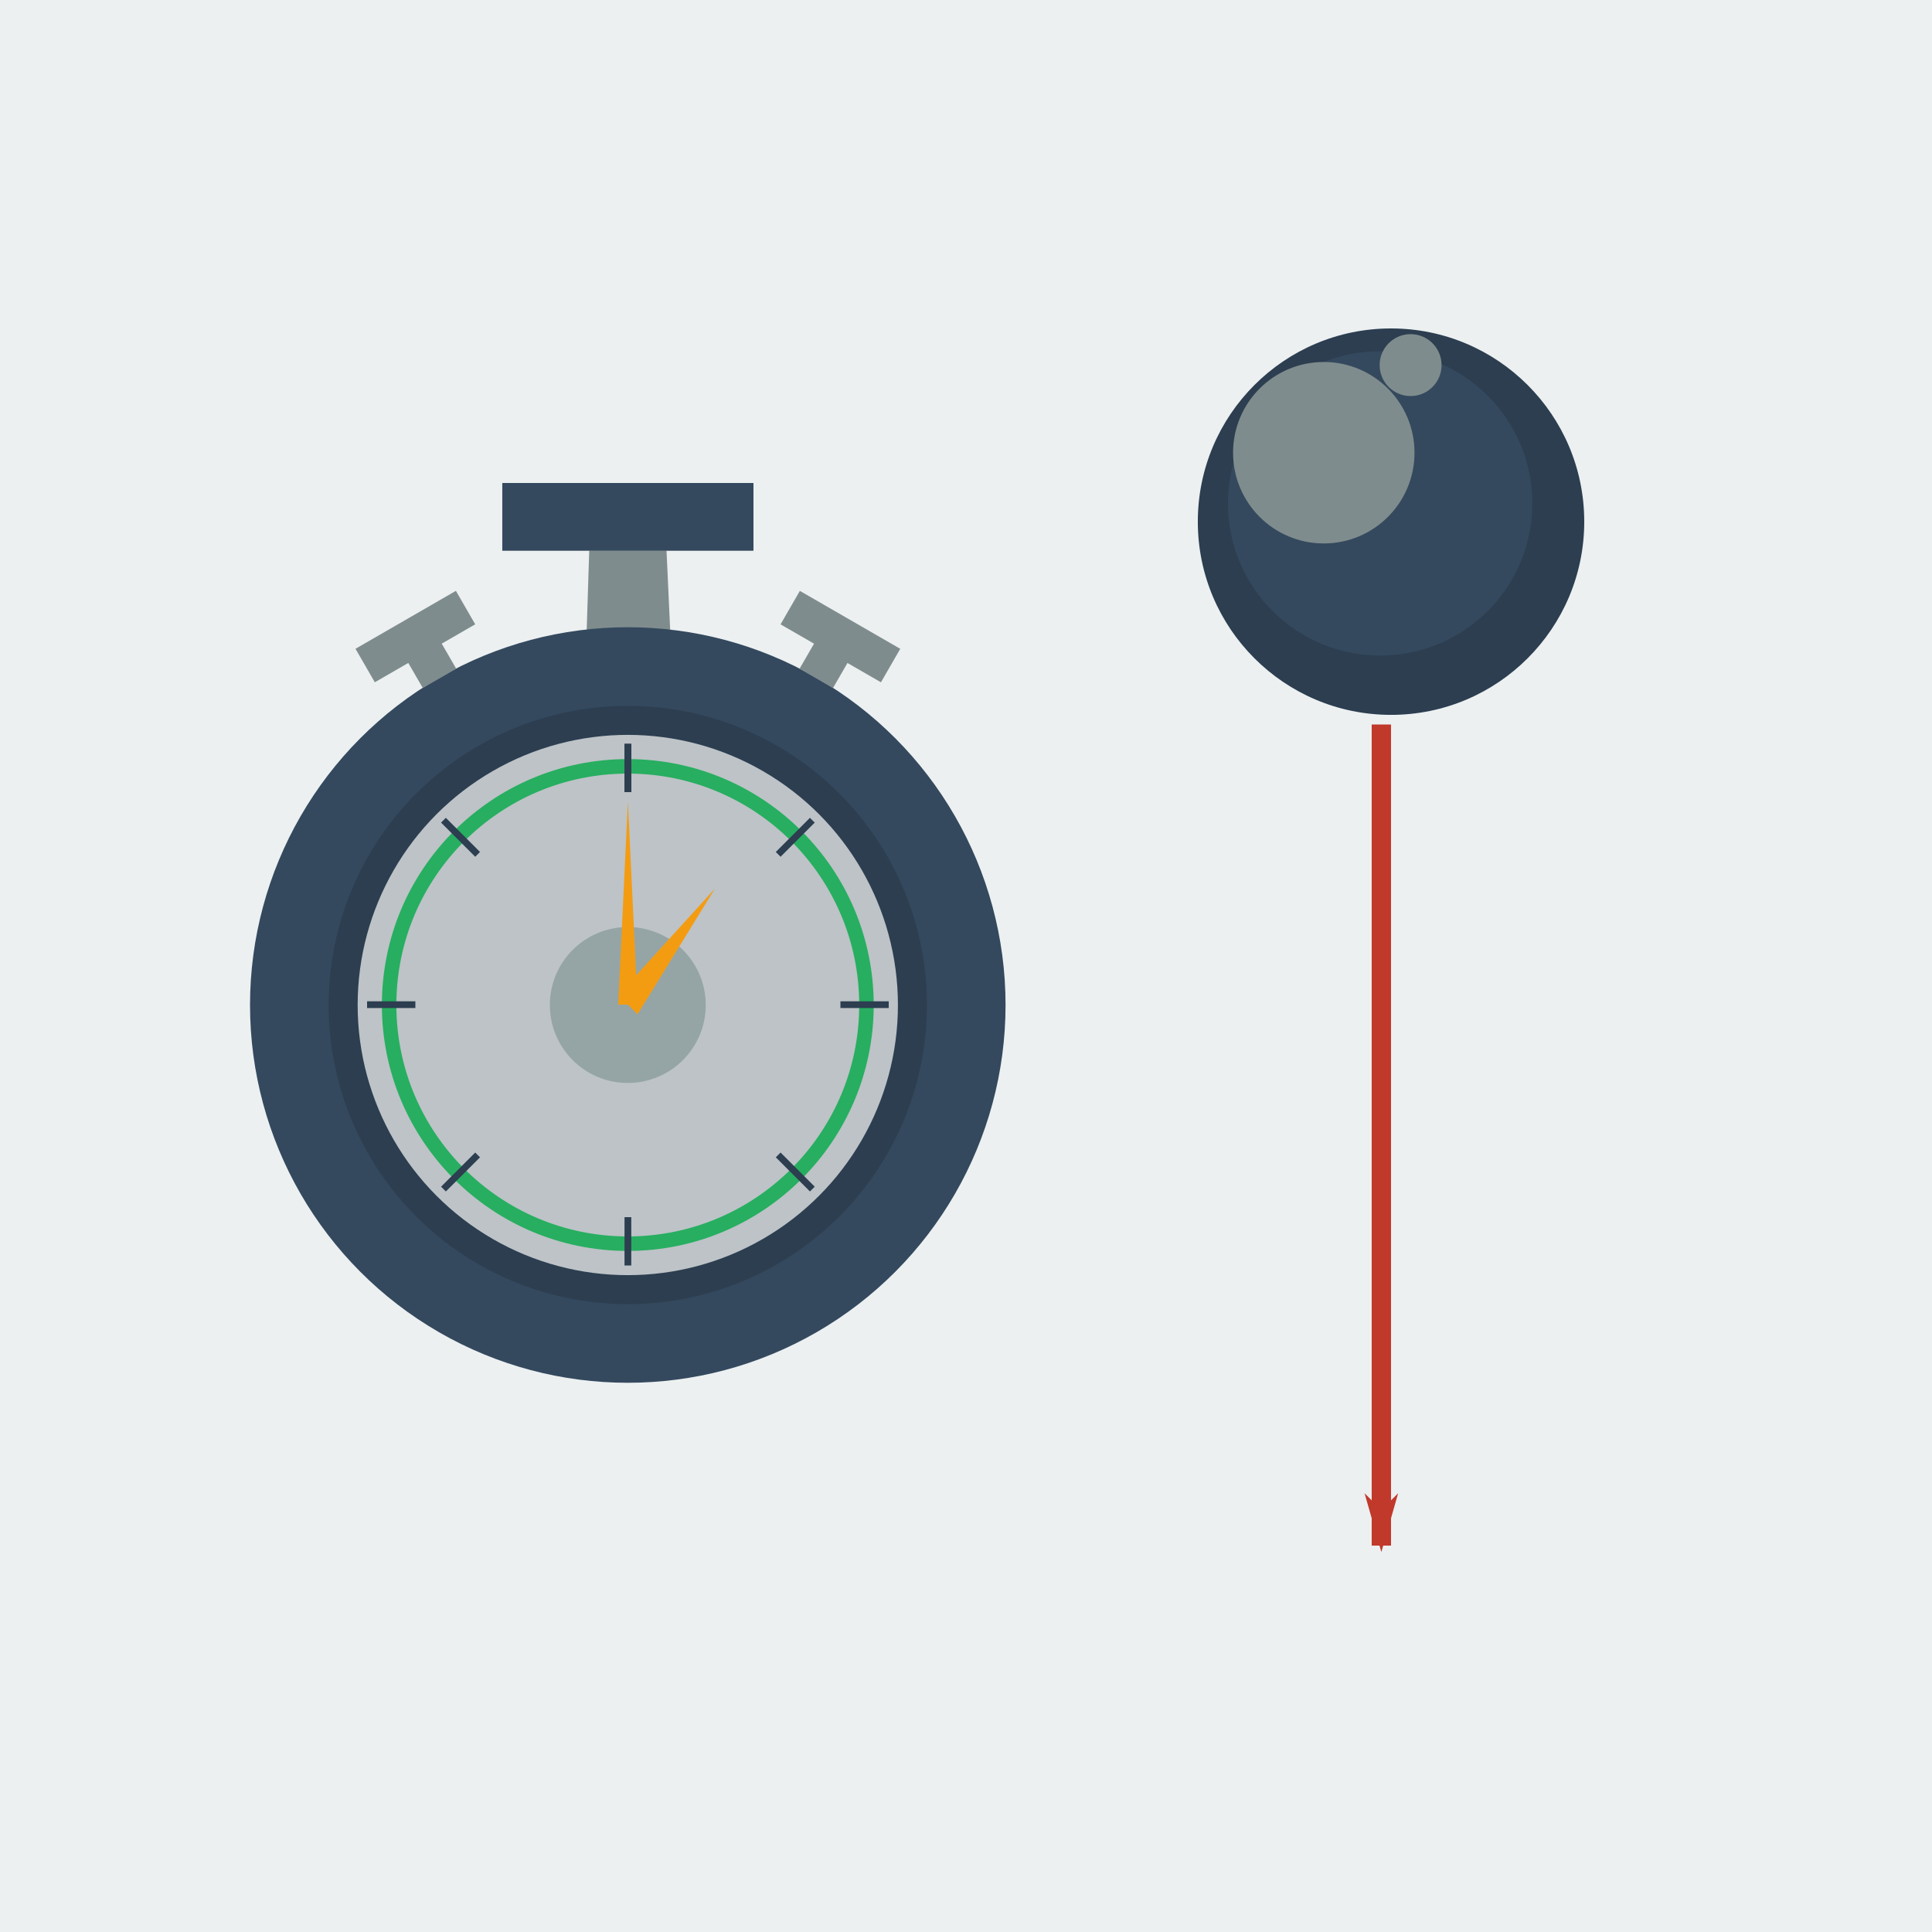 <?xml version="1.0" encoding="UTF-8" standalone="no"?>
<!-- Created with Inkscape (http://www.inkscape.org/) -->

<svg
   xmlns:dc="http://purl.org/dc/elements/1.1/"
   xmlns:cc="http://creativecommons.org/ns#"
   xmlns:rdf="http://www.w3.org/1999/02/22-rdf-syntax-ns#"
   xmlns:svg="http://www.w3.org/2000/svg"
   xmlns="http://www.w3.org/2000/svg"
   xmlns:xlink="http://www.w3.org/1999/xlink"
   xmlns:sodipodi="http://sodipodi.sourceforge.net/DTD/sodipodi-0.dtd"
   xmlns:inkscape="http://www.inkscape.org/namespaces/inkscape"
   width="200"
   height="200"
   viewBox="0 0 52.917 52.917"
   version="1.1"
   id="svg8"
   inkscape:version="0.92.3 (2405546, 2018-03-11)"
   sodipodi:docname="icono.svg">
  <defs
     id="defs2">
    <marker
       inkscape:stockid="Arrow1Lend"
       orient="auto"
       refY="0.0"
       refX="0.0"
       id="Arrow1Lend"
       style="overflow:visible;"
       inkscape:isstock="true">
      <path
         id="path4684"
         d="M 0.0,0.0 L 5.0,-5.0 L -12.5,0.0 L 5.0,5.0 L 0.0,0.0 z "
         style="fill-rule:evenodd;stroke:#c0392b;stroke-width:1pt;stroke-opacity:1;fill:#c0392b;fill-opacity:1"
         transform="scale(0.8) rotate(180) translate(12.5,0)" />
    </marker>
  </defs>
  <sodipodi:namedview
     id="base"
     pagecolor="#ffffff"
     bordercolor="#666666"
     borderopacity="1.0"
     inkscape:pageopacity="0.0"
     inkscape:pageshadow="2"
     inkscape:zoom="2.8284271"
     inkscape:cx="101.99481"
     inkscape:cy="117.22089"
     inkscape:document-units="mm"
     inkscape:current-layer="layer1"
     showgrid="true"
     units="px"
     inkscape:window-width="1366"
     inkscape:window-height="745"
     inkscape:window-x="-8"
     inkscape:window-y="-8"
     inkscape:window-maximized="1"
     inkscape:snap-global="true">
    <inkscape:grid
       type="xygrid"
       id="grid4538" />
  </sodipodi:namedview>
  <g
     inkscape:label="Capa 1"
     inkscape:groupmode="layer"
     id="layer1"
     transform="translate(0,-244.083)">
    <rect
       style="fill:#ecf0f1;fill-opacity:1;fill-rule:evenodd;stroke:none;stroke-width:2.16;stroke-linejoin:miter;stroke-miterlimit:4;stroke-dasharray:none;stroke-dashoffset:0;stroke-opacity:1"
       id="rect815"
       width="52.917"
       height="52.917"
       x="2.5687237e-008"
       y="244.083" />
    <path
       style="fill:#7f8c8d;fill-opacity:1;stroke:none;stroke-width:0.573px;stroke-linecap:butt;stroke-linejoin:miter;stroke-opacity:1"
       d="m 16.067,261.422 0.072,-2.257 h -2.381 v -1.852 H 20.637 v 1.852 h -2.381 l 0.104,2.257 z"
       id="path4591"
       inkscape:connector-curvature="0"
       inkscape:transform-center-x="-0.002878956"
       inkscape:transform-center-y="-24.365638"
       sodipodi:nodetypes="ccccccccc" />
    <circle
       style="opacity:1;vector-effect:none;fill:#34495e;fill-opacity:1;fill-rule:evenodd;stroke:none;stroke-width:0.529;stroke-linecap:butt;stroke-linejoin:miter;stroke-miterlimit:4;stroke-dasharray:none;stroke-dashoffset:0;stroke-opacity:1"
       id="path4530"
       cx="17.195"
       cy="271.61"
       r="10.347" />
    <circle
       cy="271.61"
       cx="17.195"
       id="circle4532"
       style="opacity:1;vector-effect:none;fill:#bdc3c7;fill-opacity:1;fill-rule:evenodd;stroke:#2c3e50;stroke-width:0.794;stroke-linecap:butt;stroke-linejoin:miter;stroke-miterlimit:4;stroke-dasharray:none;stroke-dashoffset:0;stroke-opacity:1"
       r="7.796" />
    <circle
       r="6.537"
       style="opacity:1;vector-effect:none;fill:#bdc3c7;fill-opacity:1;fill-rule:evenodd;stroke:#27ae60;stroke-width:0.397;stroke-linecap:butt;stroke-linejoin:miter;stroke-miterlimit:4;stroke-dasharray:none;stroke-dashoffset:0;stroke-opacity:1"
       id="circle4534"
       cx="17.195"
       cy="271.61" />
    <circle
       cy="271.61"
       cx="17.195"
       id="circle4536"
       style="opacity:1;vector-effect:none;fill:#95a5a6;fill-opacity:1;fill-rule:evenodd;stroke:none;stroke-width:0.13;stroke-linecap:butt;stroke-linejoin:miter;stroke-miterlimit:4;stroke-dasharray:none;stroke-dashoffset:0;stroke-opacity:1"
       r="2.135" />
    <path
       style="fill:none;stroke:#2c3e50;stroke-width:0.185;stroke-linecap:butt;stroke-linejoin:miter;stroke-miterlimit:4;stroke-dasharray:none;stroke-opacity:1"
       d="m 17.198,265.779 v -1.323"
       id="path4540"
       inkscape:connector-curvature="0"
       inkscape:transform-center-y="-6.4822386"
       inkscape:transform-center-x="0.00035825162"
       inkscape:tile-cx="17.198274"
       inkscape:tile-cy="23.812448"
       inkscape:tile-w="0.18520833"
       inkscape:tile-h="1.32292"
       inkscape:tile-x0="17.105311"
       inkscape:tile-y0="16.668749" />
    <use
       x="0"
       y="0"
       inkscape:tiled-clone-of="#path4540"
       xlink:href="#path4540"
       id="use4570"
       inkscape:transform-center-x="-12.64754"
       inkscape:transform-center-y="11.029833"
       width="100%"
       height="100%" />
    <use
       x="0"
       y="0"
       inkscape:tiled-clone-of="#path4540"
       xlink:href="#path4540"
       transform="rotate(45,17.198,271.6)"
       id="use4572"
       inkscape:transform-center-x="-17.231281"
       inkscape:transform-center-y="12.928185"
       width="100%"
       height="100%" />
    <use
       x="0"
       y="0"
       inkscape:tiled-clone-of="#path4540"
       xlink:href="#path4540"
       transform="rotate(90,17.198,271.6)"
       id="use4574"
       inkscape:transform-center-x="-19.130138"
       inkscape:transform-center-y="17.511716"
       width="100%"
       height="100%" />
    <use
       x="0"
       y="0"
       inkscape:tiled-clone-of="#path4540"
       xlink:href="#path4540"
       transform="rotate(135,17.198,271.6)"
       id="use4576"
       inkscape:transform-center-x="-17.231787"
       inkscape:transform-center-y="22.095456"
       width="100%"
       height="100%" />
    <use
       x="0"
       y="0"
       inkscape:tiled-clone-of="#path4540"
       xlink:href="#path4540"
       transform="rotate(180,17.198,271.6)"
       id="use4578"
       inkscape:transform-center-x="-12.648256"
       inkscape:transform-center-y="23.994314"
       width="100%"
       height="100%" />
    <use
       x="0"
       y="0"
       inkscape:tiled-clone-of="#path4540"
       xlink:href="#path4540"
       transform="rotate(-135,17.198,271.6)"
       id="use4580"
       inkscape:transform-center-x="-8.0645149"
       inkscape:transform-center-y="22.095963"
       width="100%"
       height="100%" />
    <use
       x="0"
       y="0"
       inkscape:tiled-clone-of="#path4540"
       xlink:href="#path4540"
       transform="rotate(-90,17.198,271.6)"
       id="use4582"
       inkscape:transform-center-x="-6.1656576"
       inkscape:transform-center-y="17.512432"
       width="100%"
       height="100%" />
    <use
       x="0"
       y="0"
       inkscape:tiled-clone-of="#path4540"
       xlink:href="#path4540"
       transform="rotate(-45,17.198,271.6)"
       id="use4584"
       inkscape:transform-center-x="-8.0640086"
       inkscape:transform-center-y="12.928691"
       width="100%"
       height="100%" />
    <path
       style="opacity:1;vector-effect:none;fill:#f39c12;fill-opacity:1;fill-rule:evenodd;stroke:none;stroke-width:0.185;stroke-linecap:butt;stroke-linejoin:miter;stroke-miterlimit:4;stroke-dasharray:none;stroke-dashoffset:0;stroke-opacity:1"
       inkscape:transform-center-x="-0.074371226"
       inkscape:transform-center-y="-0.79722681"
       d="m 16.933,271.6 0.265,-5.556 0.265,5.556 z"
       id="path4586"
       inkscape:connector-curvature="0"
       sodipodi:nodetypes="cccc" />
    <path
       sodipodi:nodetypes="cccc"
       inkscape:connector-curvature="0"
       id="path4589"
       d="m 16.933,271.335 2.646,-2.91 -2.117,3.44 z"
       inkscape:transform-center-y="-0.79722681"
       inkscape:transform-center-x="-0.074371226"
       style="opacity:1;vector-effect:none;fill:#f39c12;fill-opacity:1;fill-rule:evenodd;stroke:none;stroke-width:0.185;stroke-linecap:butt;stroke-linejoin:miter;stroke-miterlimit:4;stroke-dasharray:none;stroke-dashoffset:0;stroke-opacity:1" />
    <path
       inkscape:tile-y0="11.64167"
       inkscape:tile-x0="15.610416"
       style="fill:#7f8c8d;fill-opacity:1;stroke:none;stroke-width:0.265px;stroke-linecap:butt;stroke-linejoin:miter;stroke-opacity:1"
       d="m 21.899,262.4 0.397,-0.687 -0.917,-0.529 0.529,-0.917 2.75,1.587 -0.529,0.917 -0.917,-0.529 -0.397,0.687 z"
       id="use4645"
       inkscape:connector-curvature="0"
       inkscape:transform-center-x="-0.0013288257"
       inkscape:transform-center-y="-11.245678" />
    <path
       inkscape:tile-y0="11.64167"
       inkscape:tile-x0="15.610416"
       style="fill:#7f8c8d;fill-opacity:1;stroke:none;stroke-width:0.265px;stroke-linecap:butt;stroke-linejoin:miter;stroke-opacity:1"
       d="m 11.58,262.928 -0.397,-0.687 -0.917,0.529 -0.529,-0.917 2.75,-1.587 0.529,0.917 -0.917,0.529 0.397,0.687 z"
       id="use4663"
       inkscape:connector-curvature="0"
       inkscape:transform-center-x="-0.0013288257"
       inkscape:transform-center-y="-11.245678" />
    <rect
       style="opacity:1;vector-effect:none;fill:#34495e;fill-opacity:1;fill-rule:evenodd;stroke:none;stroke-width:0.185;stroke-linecap:butt;stroke-linejoin:miter;stroke-miterlimit:4;stroke-dasharray:none;stroke-dashoffset:0;stroke-opacity:1"
       id="rect4669"
       width="6.879"
       height="1.852"
       x="13.758"
       y="257.312" />
    <circle
       style="opacity:1;vector-effect:none;fill:#2c3e50;fill-opacity:1;fill-rule:evenodd;stroke:none;stroke-width:0.185;stroke-linecap:butt;stroke-linejoin:miter;stroke-miterlimit:4;stroke-dasharray:none;stroke-dashoffset:0;stroke-opacity:1"
       id="path4671"
       cx="38.1"
       cy="258.371"
       r="5.292" />
    <circle
       r="4.169"
       cy="257.871"
       cx="37.802"
       id="circle4673"
       style="opacity:1;vector-effect:none;fill:#34495e;fill-opacity:1;fill-rule:evenodd;stroke:none;stroke-width:0.146;stroke-linecap:butt;stroke-linejoin:miter;stroke-miterlimit:4;stroke-dasharray:none;stroke-dashoffset:0;stroke-opacity:1" />
    <circle
       style="opacity:1;vector-effect:none;fill:#7f8c8d;fill-opacity:1;fill-rule:evenodd;stroke:none;stroke-width:0.087;stroke-linecap:butt;stroke-linejoin:miter;stroke-miterlimit:4;stroke-dasharray:none;stroke-dashoffset:0;stroke-opacity:1"
       id="circle4675"
       cx="36.258"
       cy="256.483"
       r="2.485" />
    <circle
       r="0.848"
       cy="254.083"
       cx="38.636"
       id="circle4677"
       style="opacity:1;vector-effect:none;fill:#7f8c8d;fill-opacity:1;fill-rule:evenodd;stroke:none;stroke-width:0.03;stroke-linecap:butt;stroke-linejoin:miter;stroke-miterlimit:4;stroke-dasharray:none;stroke-dashoffset:0;stroke-opacity:1" />
    <path
       style="fill:none;stroke:#c0392b;stroke-width:0.529;stroke-linecap:butt;stroke-linejoin:miter;stroke-miterlimit:4;stroke-dasharray:none;stroke-opacity:1;marker-end:url(#Arrow1Lend)"
       d="m 37.835,263.927 v 22.49"
       id="path4679"
       inkscape:connector-curvature="0"
       sodipodi:nodetypes="cc" />
  </g>
</svg>
